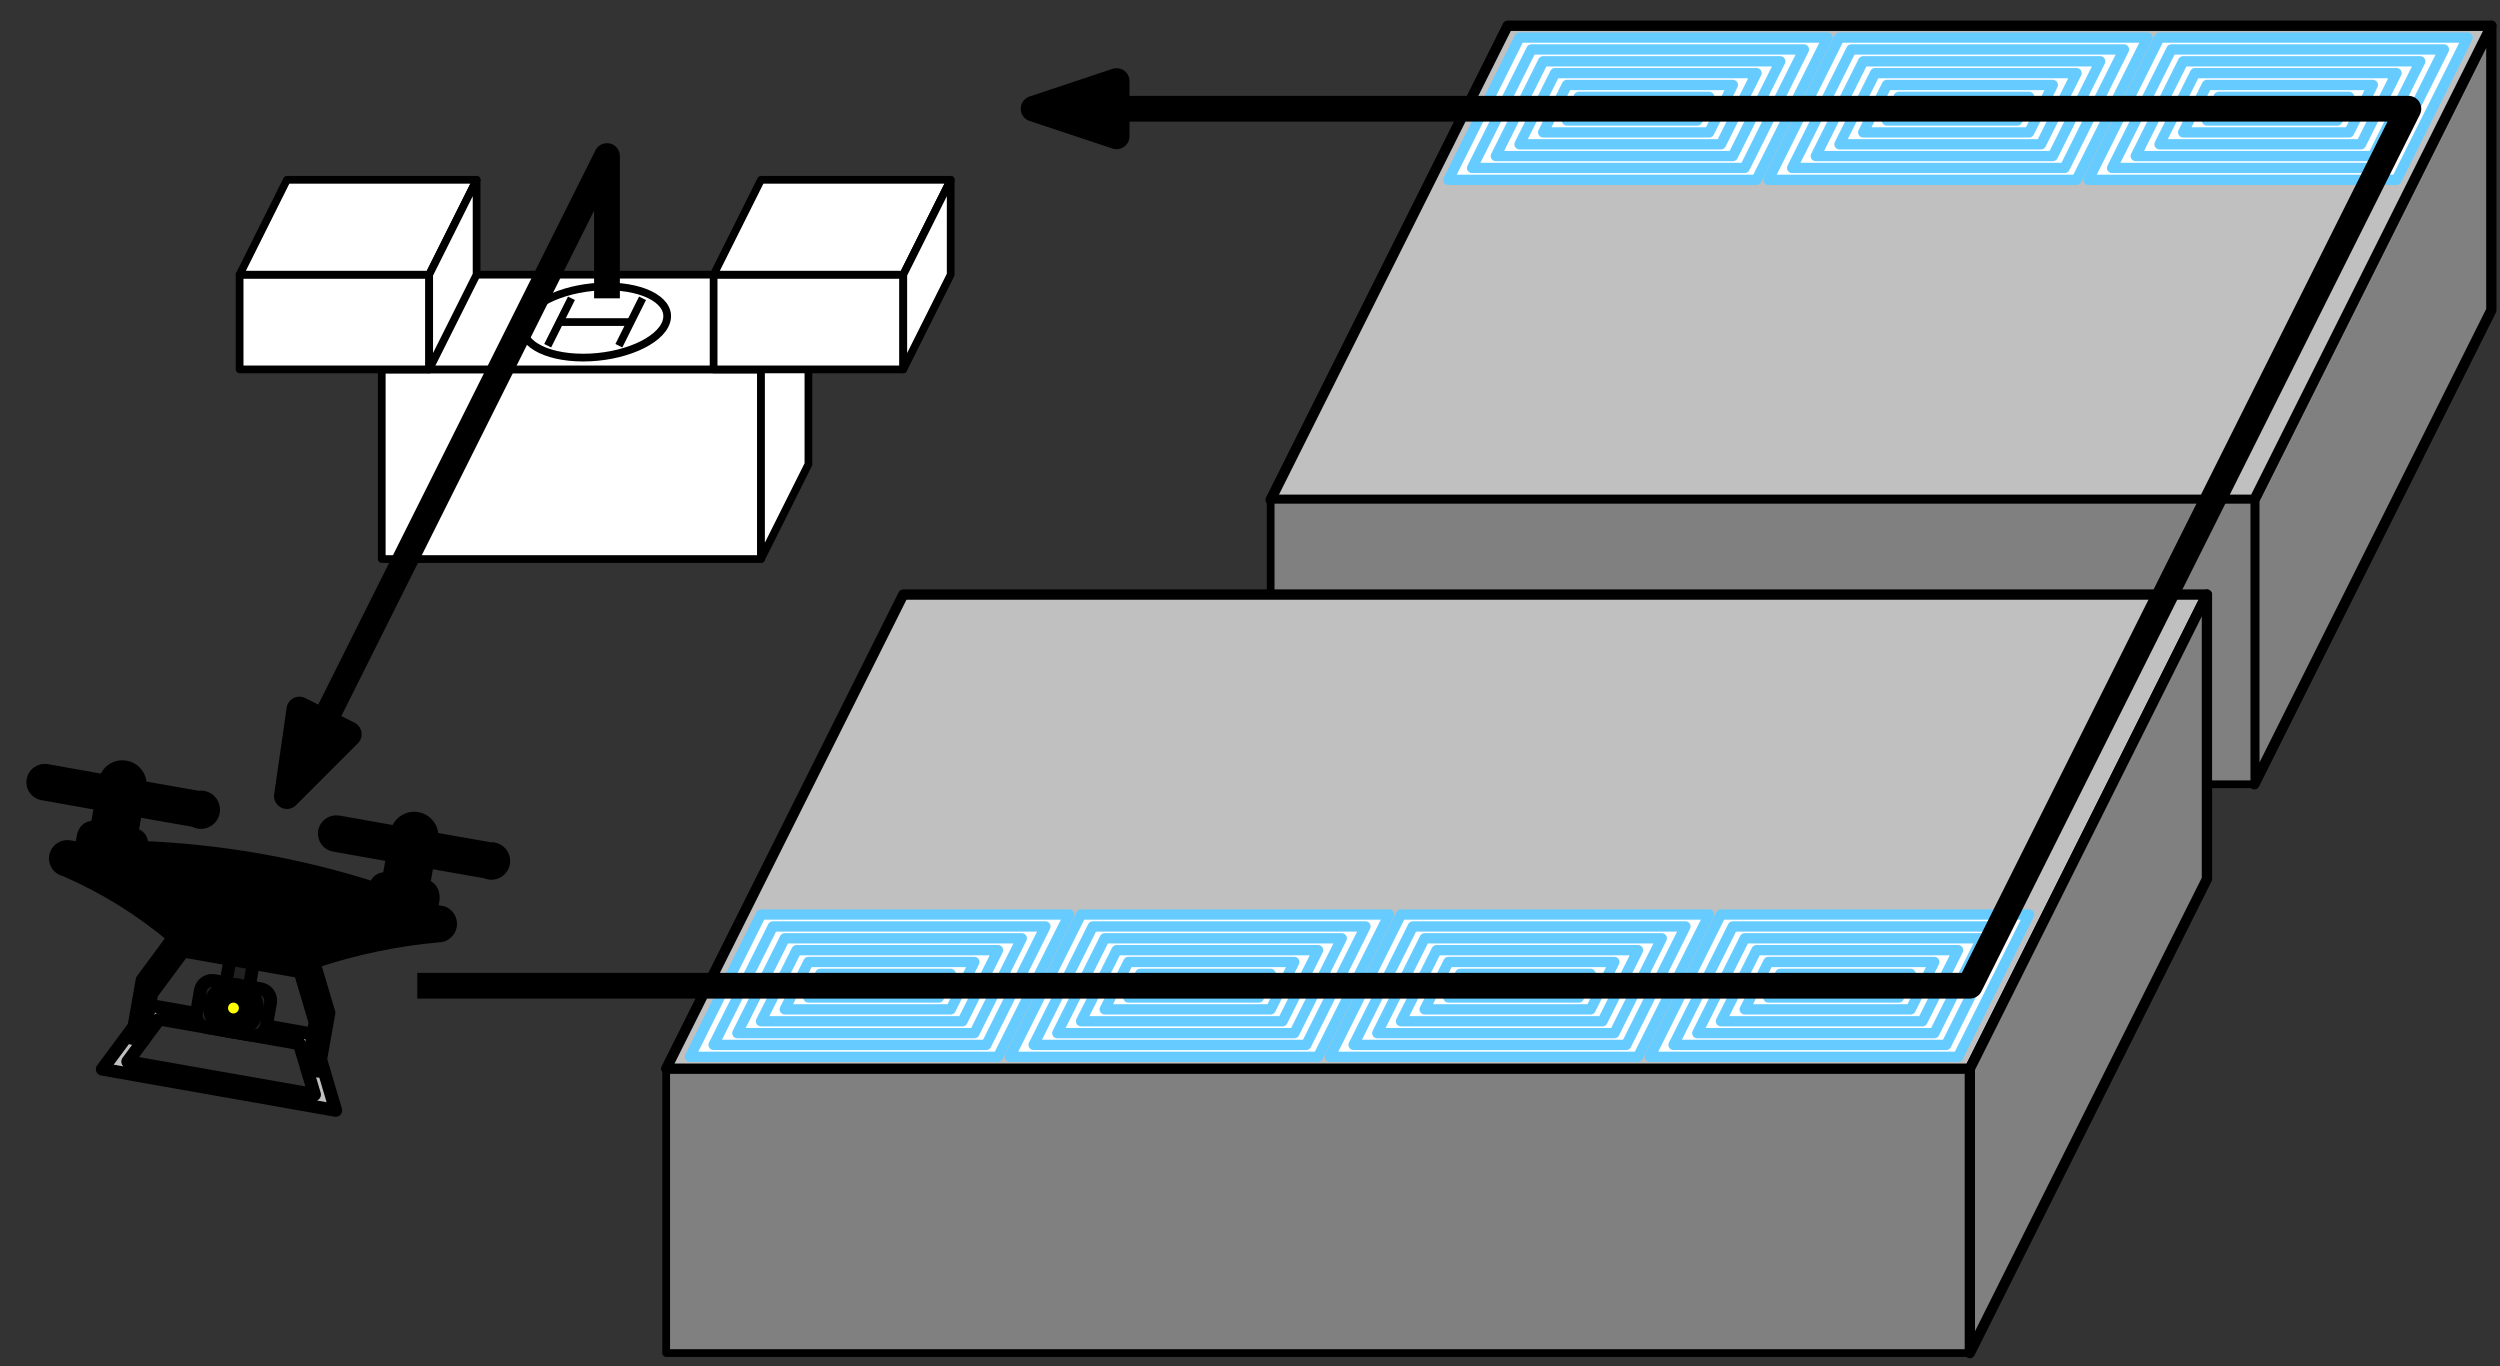 <?xml version="1.0" encoding="UTF-8"?>
<svg xmlns="http://www.w3.org/2000/svg" xmlns:xlink="http://www.w3.org/1999/xlink" width="97pt" height="53pt" viewBox="0 0 97 53" version="1.1">
<rect x="0" y="0" width="97" height="53" fill="#333333" stroke="none"/>
<g id="surface483">
<path style="fill-rule:evenodd;fill:rgb(100%,100%,100%);fill-opacity:1;stroke-width:0.5;stroke-linecap:butt;stroke-linejoin:round;stroke:rgb(100%,100%,100%);stroke-opacity:1;stroke-miterlimit:10;" d="M 64.117 798.434 L 63.199 796.594 L 72.395 796.594 L 71.016 799.352 L 64.578 799.352 L 64.117 798.434 L 64.578 797.973 L 64.117 797.055 L 71.477 797.055 L 70.555 798.895 L 65.039 798.895 L 64.578 797.973 " transform="matrix(1,0,0,-1,-7,833)"/>
<path style="fill-rule:evenodd;fill:rgb(100%,100%,100%);fill-opacity:1;stroke-width:0.5;stroke-linecap:butt;stroke-linejoin:round;stroke:rgb(100%,100%,100%);stroke-opacity:1;stroke-miterlimit:10;" d="M 59.059 806.711 C 58.805 806.711 58.602 806.918 58.602 807.172 C 58.602 807.426 58.809 807.629 59.059 807.629 L 61.359 807.629 C 61.371 808.012 61.691 808.309 62.074 808.297 C 62.434 808.281 62.727 807.992 62.738 807.629 L 65.039 807.629 C 65.293 807.73 65.578 807.602 65.676 807.348 C 65.773 807.094 65.648 806.809 65.395 806.711 C 65.281 806.664 65.152 806.664 65.039 806.711 L 62.738 806.711 L 62.738 805.789 C 63.047 805.789 63.199 805.637 63.199 805.332 C 66.25 805.746 69.344 805.746 72.395 805.332 C 72.395 805.637 72.547 805.789 72.855 805.789 L 72.855 806.711 L 70.555 806.711 C 70.301 806.707 70.094 806.91 70.09 807.164 C 70.086 807.418 70.289 807.625 70.543 807.629 C 70.547 807.629 70.551 807.629 70.555 807.629 L 72.855 807.629 C 72.867 808.012 73.191 808.309 73.57 808.293 C 73.93 808.281 74.223 807.992 74.234 807.629 L 76.535 807.629 C 76.789 807.703 77.051 807.555 77.125 807.301 C 77.195 807.047 77.047 806.781 76.793 806.711 C 76.707 806.688 76.617 806.688 76.535 806.711 L 74.234 806.711 L 74.234 805.789 C 74.5 805.773 74.656 805.621 74.695 805.332 L 74.695 804.871 L 75.152 804.871 C 75.406 804.82 75.574 804.578 75.523 804.324 C 75.488 804.133 75.344 803.988 75.152 803.953 C 73.555 803.52 72.012 802.902 70.555 802.113 L 71.477 800.273 L 71.477 797.973 L 71.016 797.973 L 71.016 799.812 L 70.098 801.652 C 69.789 801.652 69.637 801.652 69.637 801.652 L 65.957 801.652 C 65.957 801.652 65.805 801.652 65.496 801.652 L 64.578 799.812 L 64.578 797.973 L 64.117 797.973 L 64.117 800.273 L 65.039 802.113 C 63.602 802.945 62.055 803.566 60.438 803.953 C 60.184 803.953 59.98 804.156 59.98 804.41 C 59.98 804.664 60.184 804.871 60.438 804.871 L 60.898 804.871 L 60.898 805.332 C 60.898 805.637 61.051 805.789 61.359 805.789 L 61.359 806.711 Z M 59.059 806.711 " transform="matrix(1,0,0,-1,-7,833)"/>
<path style="fill-rule:evenodd;fill:rgb(100%,100%,100%);fill-opacity:1;stroke-width:0.5;stroke-linecap:butt;stroke-linejoin:round;stroke:rgb(100%,100%,100%);stroke-opacity:1;stroke-miterlimit:10;" d="M 67.336 801.652 L 67.336 800.734 L 66.875 800.734 C 66.621 800.734 66.418 800.527 66.418 800.273 L 66.418 799.352 C 66.418 799.098 66.621 798.895 66.875 798.895 L 68.715 798.895 C 68.969 798.895 69.176 799.098 69.176 799.352 L 69.176 800.273 C 69.176 800.527 68.969 800.734 68.715 800.734 L 68.258 800.734 L 68.258 801.652 Z M 67.336 801.652 " transform="matrix(1,0,0,-1,-7,833)"/>
<path style="fill-rule:evenodd;fill:rgb(100%,100%,100%);fill-opacity:1;stroke-width:0.5;stroke-linecap:butt;stroke-linejoin:round;stroke:rgb(100%,100%,100%);stroke-opacity:1;stroke-miterlimit:10;" d="M 69.176 800.273 L 69.176 799.352 L 69.637 799.352 L 69.637 800.273 Z M 69.176 800.273 " transform="matrix(1,0,0,-1,-7,833)"/>
<path style="fill-rule:evenodd;fill:rgb(100%,100%,100%);fill-opacity:1;stroke-width:0.5;stroke-linecap:butt;stroke-linejoin:round;stroke:rgb(100%,100%,100%);stroke-opacity:1;stroke-miterlimit:10;" d="M 72.855 801.191 L 72.855 798.434 L 70.098 799.352 L 70.098 800.273 Z M 72.855 801.191 " transform="matrix(1,0,0,-1,-7,833)"/>
<path style="fill-rule:evenodd;fill:rgb(100%,100%,100%);fill-opacity:1;stroke-width:0.3;stroke-linecap:butt;stroke-linejoin:round;stroke:rgb(0%,0%,0%);stroke-opacity:1;stroke-miterlimit:10;" d="M 21.812 811.309 L 36.527 811.309 L 36.527 818.668 L 21.812 818.668 Z M 21.812 811.309 " transform="matrix(1,0,0,-1,-7,833)"/>
<path style="fill-rule:evenodd;fill:rgb(100%,100%,100%);fill-opacity:1;stroke-width:0.3;stroke-linecap:butt;stroke-linejoin:round;stroke:rgb(0%,0%,0%);stroke-opacity:1;stroke-miterlimit:10;" d="M 21.812 818.668 L 36.527 818.668 L 38.367 822.344 L 23.652 822.344 L 21.812 818.668 " transform="matrix(1,0,0,-1,-7,833)"/>
<path style="fill-rule:evenodd;fill:rgb(100%,100%,100%);fill-opacity:1;stroke-width:0.3;stroke-linecap:butt;stroke-linejoin:round;stroke:rgb(0%,0%,0%);stroke-opacity:1;stroke-miterlimit:10;" d="M 36.527 811.309 L 36.527 818.668 L 38.367 822.344 L 38.367 814.988 Z M 36.527 811.309 " transform="matrix(1,0,0,-1,-7,833)"/>
<path style="fill-rule:evenodd;fill:rgb(100%,100%,100%);fill-opacity:1;stroke-width:0.3;stroke-linecap:butt;stroke-linejoin:round;stroke:rgb(0%,0%,0%);stroke-opacity:1;stroke-miterlimit:10;" d="M 16.297 818.668 L 16.297 822.344 L 23.652 822.344 L 23.652 818.668 Z M 16.297 818.668 " transform="matrix(1,0,0,-1,-7,833)"/>
<path style="fill-rule:evenodd;fill:rgb(100%,100%,100%);fill-opacity:1;stroke-width:0.3;stroke-linecap:butt;stroke-linejoin:round;stroke:rgb(0%,0%,0%);stroke-opacity:1;stroke-miterlimit:10;" d="M 16.297 822.344 L 23.652 822.344 L 25.492 826.023 L 18.133 826.023 Z M 16.297 822.344 " transform="matrix(1,0,0,-1,-7,833)"/>
<path style="fill-rule:evenodd;fill:rgb(100%,100%,100%);fill-opacity:1;stroke-width:0.3;stroke-linecap:butt;stroke-linejoin:round;stroke:rgb(0%,0%,0%);stroke-opacity:1;stroke-miterlimit:10;" d="M 23.652 818.668 L 23.652 822.344 L 25.492 826.023 L 25.492 822.344 Z M 23.652 818.668 " transform="matrix(1,0,0,-1,-7,833)"/>
<path style="fill-rule:evenodd;fill:rgb(100%,100%,100%);fill-opacity:1;stroke-width:0.3;stroke-linecap:butt;stroke-linejoin:round;stroke:rgb(0%,0%,0%);stroke-opacity:1;stroke-miterlimit:10;" d="M 34.688 818.668 L 34.688 822.344 L 42.047 822.344 L 42.047 818.668 Z M 34.688 818.668 " transform="matrix(1,0,0,-1,-7,833)"/>
<path style="fill-rule:evenodd;fill:rgb(100%,100%,100%);fill-opacity:1;stroke-width:0.3;stroke-linecap:butt;stroke-linejoin:round;stroke:rgb(0%,0%,0%);stroke-opacity:1;stroke-miterlimit:10;" d="M 34.688 822.344 L 42.047 822.344 L 43.887 826.023 L 36.527 826.023 Z M 34.688 822.344 " transform="matrix(1,0,0,-1,-7,833)"/>
<path style="fill-rule:evenodd;fill:rgb(100%,100%,100%);fill-opacity:1;stroke-width:0.3;stroke-linecap:butt;stroke-linejoin:round;stroke:rgb(0%,0%,0%);stroke-opacity:1;stroke-miterlimit:10;" d="M 42.047 818.668 L 42.047 822.344 L 43.887 826.023 L 43.887 822.344 Z M 42.047 818.668 " transform="matrix(1,0,0,-1,-7,833)"/>
<path style="fill-rule:evenodd;fill:rgb(100%,100%,100%);fill-opacity:1;stroke-width:0.3;stroke-linecap:butt;stroke-linejoin:round;stroke:rgb(0%,0%,0%);stroke-opacity:1;stroke-miterlimit:10;" d="M 32.848 820.504 C 33.102 821.27 32.074 821.887 30.551 821.887 C 29.027 821.887 27.586 821.27 27.332 820.504 C 27.078 819.742 28.105 819.125 29.629 819.125 C 31.152 819.125 32.594 819.742 32.848 820.504 " transform="matrix(1,0,0,-1,-7,833)"/>
<path style="fill:none;stroke-width:0.3;stroke-linecap:butt;stroke-linejoin:round;stroke:rgb(0%,0%,0%);stroke-opacity:1;stroke-miterlimit:10;" d="M 28.25 819.586 L 29.172 821.426 " transform="matrix(1,0,0,-1,-7,833)"/>
<path style="fill:none;stroke-width:0.3;stroke-linecap:butt;stroke-linejoin:round;stroke:rgb(0%,0%,0%);stroke-opacity:1;stroke-miterlimit:10;" d="M 31.012 819.586 L 31.93 821.426 " transform="matrix(1,0,0,-1,-7,833)"/>
<path style="fill:none;stroke-width:0.3;stroke-linecap:butt;stroke-linejoin:round;stroke:rgb(0%,0%,0%);stroke-opacity:1;stroke-miterlimit:10;" d="M 28.711 820.504 L 31.469 820.504 " transform="matrix(1,0,0,-1,-7,833)"/>
<path style="fill-rule:evenodd;fill:rgb(50.1%,50.1%,50.1%);fill-opacity:1;stroke-width:0.4;stroke-linecap:butt;stroke-linejoin:round;stroke:rgb(0%,0%,0%);stroke-opacity:1;stroke-miterlimit:10;" d="M 94.469 802.57 L 94.469 813.609 L 103.664 832 L 103.664 820.965 Z M 94.469 802.57 " transform="matrix(1,0,0,-1,-7,833)"/>
<path style="fill-rule:evenodd;fill:rgb(75.2%,75.2%,75.2%);fill-opacity:1;stroke-width:0.4;stroke-linecap:butt;stroke-linejoin:round;stroke:rgb(0%,0%,0%);stroke-opacity:1;stroke-miterlimit:10;" d="M 56.301 813.609 L 94.469 813.609 L 103.664 832 L 65.496 832 L 61.82 824.645 Z M 56.301 813.609 " transform="matrix(1,0,0,-1,-7,833)"/>
<path style="fill-rule:evenodd;fill:rgb(50.1%,50.1%,50.1%);fill-opacity:1;stroke-width:0.3;stroke-linecap:butt;stroke-linejoin:round;stroke:rgb(0%,0%,0%);stroke-opacity:1;stroke-miterlimit:10;" d="M 56.301 813.609 L 56.301 802.57 L 94.469 802.57 L 94.469 813.609 Z M 56.301 813.609 " transform="matrix(1,0,0,-1,-7,833)"/>
<path style="fill-rule:evenodd;fill:rgb(50.1%,50.1%,50.1%);fill-opacity:1;stroke-width:0.3;stroke-linecap:butt;stroke-linejoin:round;stroke:rgb(0%,0%,0%);stroke-opacity:1;stroke-miterlimit:10;" d="M 32.848 791.535 L 32.848 780.5 L 83.43 780.5 L 83.43 791.535 Z M 32.848 791.535 " transform="matrix(1,0,0,-1,-7,833)"/>
<path style="fill-rule:evenodd;fill:rgb(75.2%,75.2%,75.2%);fill-opacity:1;stroke-width:0.4;stroke-linecap:butt;stroke-linejoin:round;stroke:rgb(0%,0%,0%);stroke-opacity:1;stroke-miterlimit:10;" d="M 32.848 791.535 L 83.43 791.535 L 88.949 802.57 L 92.629 809.93 L 42.047 809.93 L 38.367 802.57 Z M 32.848 791.535 " transform="matrix(1,0,0,-1,-7,833)"/>
<path style="fill-rule:evenodd;fill:rgb(50.1%,50.1%,50.1%);fill-opacity:1;stroke-width:0.4;stroke-linecap:butt;stroke-linejoin:round;stroke:rgb(0%,0%,0%);stroke-opacity:1;stroke-miterlimit:10;" d="M 83.43 780.5 L 83.43 791.535 L 92.629 809.93 L 92.629 798.895 Z M 83.43 780.5 " transform="matrix(1,0,0,-1,-7,833)"/>
<path style="fill-rule:evenodd;fill:rgb(100%,100%,100%);fill-opacity:1;stroke-width:0.4;stroke-linecap:butt;stroke-linejoin:round;stroke:rgb(39.9%,79.9%,100%);stroke-opacity:1;stroke-miterlimit:10;" d="M 73.773 797.516 L 71.016 791.996 L 82.973 791.996 L 85.73 797.516 Z M 73.773 797.516 " transform="matrix(1,0,0,-1,-7,833)"/>
<path style="fill-rule:evenodd;fill:rgb(100%,100%,100%);fill-opacity:1;stroke-width:0.4;stroke-linecap:butt;stroke-linejoin:round;stroke:rgb(39.9%,79.9%,100%);stroke-opacity:1;stroke-miterlimit:10;" d="M 74.234 797.055 L 71.934 792.457 L 82.512 792.457 L 84.809 797.055 Z M 74.234 797.055 " transform="matrix(1,0,0,-1,-7,833)"/>
<path style="fill-rule:evenodd;fill:rgb(100%,100%,100%);fill-opacity:1;stroke-width:0.4;stroke-linecap:butt;stroke-linejoin:round;stroke:rgb(39.9%,79.9%,100%);stroke-opacity:1;stroke-miterlimit:10;" d="M 74.695 796.594 L 72.855 792.914 L 82.051 792.914 L 83.891 796.594 Z M 74.695 796.594 " transform="matrix(1,0,0,-1,-7,833)"/>
<path style="fill-rule:evenodd;fill:rgb(100%,100%,100%);fill-opacity:1;stroke-width:0.4;stroke-linecap:butt;stroke-linejoin:round;stroke:rgb(39.9%,79.9%,100%);stroke-opacity:1;stroke-miterlimit:10;" d="M 75.152 796.133 L 73.773 793.375 L 81.59 793.375 L 82.973 796.133 Z M 75.152 796.133 " transform="matrix(1,0,0,-1,-7,833)"/>
<path style="fill-rule:evenodd;fill:rgb(100%,100%,100%);fill-opacity:1;stroke-width:0.4;stroke-linecap:butt;stroke-linejoin:round;stroke:rgb(39.9%,79.9%,100%);stroke-opacity:1;stroke-miterlimit:10;" d="M 75.613 795.676 L 74.695 793.836 L 81.133 793.836 L 82.051 795.676 Z M 75.613 795.676 " transform="matrix(1,0,0,-1,-7,833)"/>
<path style="fill-rule:evenodd;fill:rgb(100%,100%,100%);fill-opacity:1;stroke-width:0.4;stroke-linecap:butt;stroke-linejoin:round;stroke:rgb(39.9%,79.9%,100%);stroke-opacity:1;stroke-miterlimit:10;" d="M 76.074 795.215 L 75.613 794.297 L 80.672 794.297 L 81.133 795.215 Z M 76.074 795.215 " transform="matrix(1,0,0,-1,-7,833)"/>
<path style="fill-rule:evenodd;fill:rgb(100%,100%,100%);fill-opacity:1;stroke-width:0.4;stroke-linecap:butt;stroke-linejoin:round;stroke:rgb(39.9%,79.9%,100%);stroke-opacity:1;stroke-miterlimit:10;" d="M 61.359 797.516 L 58.602 791.996 L 70.555 791.996 L 73.316 797.516 Z M 61.359 797.516 " transform="matrix(1,0,0,-1,-7,833)"/>
<path style="fill-rule:evenodd;fill:rgb(100%,100%,100%);fill-opacity:1;stroke-width:0.4;stroke-linecap:butt;stroke-linejoin:round;stroke:rgb(39.9%,79.9%,100%);stroke-opacity:1;stroke-miterlimit:10;" d="M 61.82 797.055 L 59.52 792.457 L 70.098 792.457 L 72.395 797.055 Z M 61.82 797.055 " transform="matrix(1,0,0,-1,-7,833)"/>
<path style="fill-rule:evenodd;fill:rgb(100%,100%,100%);fill-opacity:1;stroke-width:0.4;stroke-linecap:butt;stroke-linejoin:round;stroke:rgb(39.9%,79.9%,100%);stroke-opacity:1;stroke-miterlimit:10;" d="M 62.277 796.594 L 60.438 792.914 L 69.637 792.914 L 71.477 796.594 Z M 62.277 796.594 " transform="matrix(1,0,0,-1,-7,833)"/>
<path style="fill-rule:evenodd;fill:rgb(100%,100%,100%);fill-opacity:1;stroke-width:0.4;stroke-linecap:butt;stroke-linejoin:round;stroke:rgb(39.9%,79.9%,100%);stroke-opacity:1;stroke-miterlimit:10;" d="M 62.738 796.133 L 61.359 793.375 L 69.176 793.375 L 70.555 796.133 Z M 62.738 796.133 " transform="matrix(1,0,0,-1,-7,833)"/>
<path style="fill-rule:evenodd;fill:rgb(100%,100%,100%);fill-opacity:1;stroke-width:0.4;stroke-linecap:butt;stroke-linejoin:round;stroke:rgb(39.9%,79.9%,100%);stroke-opacity:1;stroke-miterlimit:10;" d="M 63.199 795.676 L 62.277 793.836 L 68.715 793.836 L 69.637 795.676 Z M 63.199 795.676 " transform="matrix(1,0,0,-1,-7,833)"/>
<path style="fill-rule:evenodd;fill:rgb(100%,100%,100%);fill-opacity:1;stroke-width:0.4;stroke-linecap:butt;stroke-linejoin:round;stroke:rgb(39.9%,79.9%,100%);stroke-opacity:1;stroke-miterlimit:10;" d="M 63.656 795.215 L 63.199 794.297 L 68.258 794.297 L 68.715 795.215 Z M 63.656 795.215 " transform="matrix(1,0,0,-1,-7,833)"/>
<path style="fill-rule:evenodd;fill:rgb(100%,100%,100%);fill-opacity:1;stroke-width:0.4;stroke-linecap:butt;stroke-linejoin:round;stroke:rgb(39.9%,79.9%,100%);stroke-opacity:1;stroke-miterlimit:10;" d="M 48.945 797.516 L 46.184 791.996 L 58.141 791.996 L 60.898 797.516 Z M 48.945 797.516 " transform="matrix(1,0,0,-1,-7,833)"/>
<path style="fill-rule:evenodd;fill:rgb(100%,100%,100%);fill-opacity:1;stroke-width:0.4;stroke-linecap:butt;stroke-linejoin:round;stroke:rgb(39.9%,79.9%,100%);stroke-opacity:1;stroke-miterlimit:10;" d="M 49.402 797.055 L 47.105 792.457 L 57.68 792.457 L 59.98 797.055 Z M 49.402 797.055 " transform="matrix(1,0,0,-1,-7,833)"/>
<path style="fill-rule:evenodd;fill:rgb(100%,100%,100%);fill-opacity:1;stroke-width:0.4;stroke-linecap:butt;stroke-linejoin:round;stroke:rgb(39.9%,79.9%,100%);stroke-opacity:1;stroke-miterlimit:10;" d="M 49.863 796.594 L 48.023 792.914 L 57.219 792.914 L 59.059 796.594 Z M 49.863 796.594 " transform="matrix(1,0,0,-1,-7,833)"/>
<path style="fill-rule:evenodd;fill:rgb(100%,100%,100%);fill-opacity:1;stroke-width:0.4;stroke-linecap:butt;stroke-linejoin:round;stroke:rgb(39.9%,79.9%,100%);stroke-opacity:1;stroke-miterlimit:10;" d="M 50.324 796.133 L 48.945 793.375 L 56.762 793.375 L 58.141 796.133 Z M 50.324 796.133 " transform="matrix(1,0,0,-1,-7,833)"/>
<path style="fill-rule:evenodd;fill:rgb(100%,100%,100%);fill-opacity:1;stroke-width:0.4;stroke-linecap:butt;stroke-linejoin:round;stroke:rgb(39.9%,79.9%,100%);stroke-opacity:1;stroke-miterlimit:10;" d="M 50.781 795.676 L 49.863 793.836 L 56.301 793.836 L 57.219 795.676 Z M 50.781 795.676 " transform="matrix(1,0,0,-1,-7,833)"/>
<path style="fill-rule:evenodd;fill:rgb(100%,100%,100%);fill-opacity:1;stroke-width:0.4;stroke-linecap:butt;stroke-linejoin:round;stroke:rgb(39.9%,79.9%,100%);stroke-opacity:1;stroke-miterlimit:10;" d="M 51.242 795.215 L 50.781 794.297 L 55.84 794.297 L 56.301 795.215 Z M 51.242 795.215 " transform="matrix(1,0,0,-1,-7,833)"/>
<path style="fill-rule:evenodd;fill:rgb(100%,100%,100%);fill-opacity:1;stroke-width:0.4;stroke-linecap:butt;stroke-linejoin:round;stroke:rgb(39.9%,79.9%,100%);stroke-opacity:1;stroke-miterlimit:10;" d="M 36.527 797.516 L 33.77 791.996 L 45.723 791.996 L 48.484 797.516 Z M 36.527 797.516 " transform="matrix(1,0,0,-1,-7,833)"/>
<path style="fill-rule:evenodd;fill:rgb(100%,100%,100%);fill-opacity:1;stroke-width:0.4;stroke-linecap:butt;stroke-linejoin:round;stroke:rgb(39.9%,79.9%,100%);stroke-opacity:1;stroke-miterlimit:10;" d="M 36.988 797.055 L 34.688 792.457 L 45.266 792.457 L 47.562 797.055 Z M 36.988 797.055 " transform="matrix(1,0,0,-1,-7,833)"/>
<path style="fill-rule:evenodd;fill:rgb(100%,100%,100%);fill-opacity:1;stroke-width:0.4;stroke-linecap:butt;stroke-linejoin:round;stroke:rgb(39.9%,79.9%,100%);stroke-opacity:1;stroke-miterlimit:10;" d="M 37.449 796.594 L 35.609 792.914 L 44.805 792.914 L 46.645 796.594 Z M 37.449 796.594 " transform="matrix(1,0,0,-1,-7,833)"/>
<path style="fill-rule:evenodd;fill:rgb(100%,100%,100%);fill-opacity:1;stroke-width:0.4;stroke-linecap:butt;stroke-linejoin:round;stroke:rgb(39.9%,79.9%,100%);stroke-opacity:1;stroke-miterlimit:10;" d="M 37.906 796.133 L 36.527 793.375 L 44.344 793.375 L 45.723 796.133 Z M 37.906 796.133 " transform="matrix(1,0,0,-1,-7,833)"/>
<path style="fill-rule:evenodd;fill:rgb(100%,100%,100%);fill-opacity:1;stroke-width:0.4;stroke-linecap:butt;stroke-linejoin:round;stroke:rgb(39.9%,79.9%,100%);stroke-opacity:1;stroke-miterlimit:10;" d="M 38.367 795.676 L 37.449 793.836 L 43.887 793.836 L 44.805 795.676 Z M 38.367 795.676 " transform="matrix(1,0,0,-1,-7,833)"/>
<path style="fill-rule:evenodd;fill:rgb(100%,100%,100%);fill-opacity:1;stroke-width:0.4;stroke-linecap:butt;stroke-linejoin:round;stroke:rgb(39.9%,79.9%,100%);stroke-opacity:1;stroke-miterlimit:10;" d="M 38.828 795.215 L 38.367 794.297 L 43.426 794.297 L 43.887 795.215 Z M 38.828 795.215 " transform="matrix(1,0,0,-1,-7,833)"/>
<path style="fill-rule:evenodd;fill:rgb(100%,100%,100%);fill-opacity:1;stroke-width:0.4;stroke-linecap:butt;stroke-linejoin:round;stroke:rgb(39.9%,79.9%,100%);stroke-opacity:1;stroke-miterlimit:10;" d="M 90.789 831.543 L 88.031 826.023 L 99.984 826.023 L 102.742 831.543 Z M 90.789 831.543 " transform="matrix(1,0,0,-1,-7,833)"/>
<path style="fill-rule:evenodd;fill:rgb(100%,100%,100%);fill-opacity:1;stroke-width:0.4;stroke-linecap:butt;stroke-linejoin:round;stroke:rgb(39.9%,79.9%,100%);stroke-opacity:1;stroke-miterlimit:10;" d="M 91.25 831.082 L 88.949 826.484 L 99.523 826.484 L 101.824 831.082 Z M 91.25 831.082 " transform="matrix(1,0,0,-1,-7,833)"/>
<path style="fill-rule:evenodd;fill:rgb(100%,100%,100%);fill-opacity:1;stroke-width:0.4;stroke-linecap:butt;stroke-linejoin:round;stroke:rgb(39.9%,79.9%,100%);stroke-opacity:1;stroke-miterlimit:10;" d="M 91.707 830.621 L 89.867 826.945 L 99.066 826.945 L 100.906 830.621 Z M 91.707 830.621 " transform="matrix(1,0,0,-1,-7,833)"/>
<path style="fill-rule:evenodd;fill:rgb(100%,100%,100%);fill-opacity:1;stroke-width:0.4;stroke-linecap:butt;stroke-linejoin:round;stroke:rgb(39.9%,79.9%,100%);stroke-opacity:1;stroke-miterlimit:10;" d="M 92.168 830.164 L 90.789 827.402 L 98.605 827.402 L 99.984 830.164 Z M 92.168 830.164 " transform="matrix(1,0,0,-1,-7,833)"/>
<path style="fill-rule:evenodd;fill:rgb(100%,100%,100%);fill-opacity:1;stroke-width:0.4;stroke-linecap:butt;stroke-linejoin:round;stroke:rgb(39.9%,79.9%,100%);stroke-opacity:1;stroke-miterlimit:10;" d="M 92.629 829.703 L 91.707 827.863 L 98.145 827.863 L 99.066 829.703 Z M 92.629 829.703 " transform="matrix(1,0,0,-1,-7,833)"/>
<path style="fill-rule:evenodd;fill:rgb(100%,100%,100%);fill-opacity:1;stroke-width:0.4;stroke-linecap:butt;stroke-linejoin:round;stroke:rgb(39.9%,79.9%,100%);stroke-opacity:1;stroke-miterlimit:10;" d="M 93.086 829.242 L 92.629 828.324 L 97.688 828.324 L 98.145 829.242 Z M 93.086 829.242 " transform="matrix(1,0,0,-1,-7,833)"/>
<path style="fill-rule:evenodd;fill:rgb(100%,100%,100%);fill-opacity:1;stroke-width:0.4;stroke-linecap:butt;stroke-linejoin:round;stroke:rgb(39.9%,79.9%,100%);stroke-opacity:1;stroke-miterlimit:10;" d="M 78.371 831.543 L 75.613 826.023 L 87.57 826.023 L 90.328 831.543 Z M 78.371 831.543 " transform="matrix(1,0,0,-1,-7,833)"/>
<path style="fill-rule:evenodd;fill:rgb(100%,100%,100%);fill-opacity:1;stroke-width:0.4;stroke-linecap:butt;stroke-linejoin:round;stroke:rgb(39.9%,79.9%,100%);stroke-opacity:1;stroke-miterlimit:10;" d="M 78.832 831.082 L 76.535 826.484 L 87.109 826.484 L 89.41 831.082 Z M 78.832 831.082 " transform="matrix(1,0,0,-1,-7,833)"/>
<path style="fill-rule:evenodd;fill:rgb(100%,100%,100%);fill-opacity:1;stroke-width:0.4;stroke-linecap:butt;stroke-linejoin:round;stroke:rgb(39.9%,79.9%,100%);stroke-opacity:1;stroke-miterlimit:10;" d="M 79.293 830.621 L 77.453 826.945 L 86.648 826.945 L 88.488 830.621 Z M 79.293 830.621 " transform="matrix(1,0,0,-1,-7,833)"/>
<path style="fill-rule:evenodd;fill:rgb(100%,100%,100%);fill-opacity:1;stroke-width:0.4;stroke-linecap:butt;stroke-linejoin:round;stroke:rgb(39.9%,79.9%,100%);stroke-opacity:1;stroke-miterlimit:10;" d="M 79.754 830.164 L 78.371 827.402 L 86.191 827.402 L 87.57 830.164 Z M 79.754 830.164 " transform="matrix(1,0,0,-1,-7,833)"/>
<path style="fill-rule:evenodd;fill:rgb(100%,100%,100%);fill-opacity:1;stroke-width:0.4;stroke-linecap:butt;stroke-linejoin:round;stroke:rgb(39.9%,79.9%,100%);stroke-opacity:1;stroke-miterlimit:10;" d="M 80.211 829.703 L 79.293 827.863 L 85.73 827.863 L 86.648 829.703 Z M 80.211 829.703 " transform="matrix(1,0,0,-1,-7,833)"/>
<path style="fill-rule:evenodd;fill:rgb(100%,100%,100%);fill-opacity:1;stroke-width:0.4;stroke-linecap:butt;stroke-linejoin:round;stroke:rgb(39.9%,79.9%,100%);stroke-opacity:1;stroke-miterlimit:10;" d="M 80.672 829.242 L 80.211 828.324 L 85.27 828.324 L 85.73 829.242 Z M 80.672 829.242 " transform="matrix(1,0,0,-1,-7,833)"/>
<path style="fill-rule:evenodd;fill:rgb(100%,100%,100%);fill-opacity:1;stroke-width:0.4;stroke-linecap:butt;stroke-linejoin:round;stroke:rgb(39.9%,79.9%,100%);stroke-opacity:1;stroke-miterlimit:10;" d="M 65.957 831.543 L 63.199 826.023 L 75.152 826.023 L 77.914 831.543 Z M 65.957 831.543 " transform="matrix(1,0,0,-1,-7,833)"/>
<path style="fill-rule:evenodd;fill:rgb(100%,100%,100%);fill-opacity:1;stroke-width:0.4;stroke-linecap:butt;stroke-linejoin:round;stroke:rgb(39.9%,79.9%,100%);stroke-opacity:1;stroke-miterlimit:10;" d="M 66.418 831.082 L 64.117 826.484 L 74.695 826.484 L 76.992 831.082 Z M 66.418 831.082 " transform="matrix(1,0,0,-1,-7,833)"/>
<path style="fill-rule:evenodd;fill:rgb(100%,100%,100%);fill-opacity:1;stroke-width:0.4;stroke-linecap:butt;stroke-linejoin:round;stroke:rgb(39.9%,79.9%,100%);stroke-opacity:1;stroke-miterlimit:10;" d="M 66.875 830.621 L 65.039 826.945 L 74.234 826.945 L 76.074 830.621 Z M 66.875 830.621 " transform="matrix(1,0,0,-1,-7,833)"/>
<path style="fill-rule:evenodd;fill:rgb(100%,100%,100%);fill-opacity:1;stroke-width:0.4;stroke-linecap:butt;stroke-linejoin:round;stroke:rgb(39.9%,79.9%,100%);stroke-opacity:1;stroke-miterlimit:10;" d="M 67.336 830.164 L 65.957 827.402 L 73.773 827.402 L 75.152 830.164 Z M 67.336 830.164 " transform="matrix(1,0,0,-1,-7,833)"/>
<path style="fill-rule:evenodd;fill:rgb(100%,100%,100%);fill-opacity:1;stroke-width:0.4;stroke-linecap:butt;stroke-linejoin:round;stroke:rgb(39.9%,79.9%,100%);stroke-opacity:1;stroke-miterlimit:10;" d="M 67.797 829.703 L 66.875 827.863 L 73.316 827.863 L 74.234 829.703 Z M 67.797 829.703 " transform="matrix(1,0,0,-1,-7,833)"/>
<path style="fill-rule:evenodd;fill:rgb(100%,100%,100%);fill-opacity:1;stroke-width:0.4;stroke-linecap:butt;stroke-linejoin:round;stroke:rgb(39.9%,79.9%,100%);stroke-opacity:1;stroke-miterlimit:10;" d="M 68.258 829.242 L 67.797 828.324 L 72.855 828.324 L 73.316 829.242 Z M 68.258 829.242 " transform="matrix(1,0,0,-1,-7,833)"/>
<path style="fill:none;stroke-width:1;stroke-linecap:butt;stroke-linejoin:round;stroke:rgb(0%,0%,0%);stroke-opacity:1;stroke-miterlimit:10;" d="M 18.133 802.113 L 30.551 826.945 L 30.551 821.426 " transform="matrix(1,0,0,-1,-7,833)"/>
<path style="fill-rule:evenodd;fill:rgb(0%,0%,0%);fill-opacity:1;stroke-width:1;stroke-linecap:butt;stroke-linejoin:round;stroke:rgb(0%,0%,0%);stroke-opacity:1;stroke-miterlimit:10;" d="M 18.133 802.113 L 20.531 804.512 L 18.617 805.469 Z M 18.133 802.113 " transform="matrix(1,0,0,-1,-7,833)"/>
<path style="fill:none;stroke-width:1;stroke-linecap:butt;stroke-linejoin:round;stroke:rgb(0%,0%,0%);stroke-opacity:1;stroke-miterlimit:10;" d="M 47.105 828.781 L 100.445 828.781 L 83.43 794.754 L 23.191 794.754 " transform="matrix(1,0,0,-1,-7,833)"/>
<path style="fill-rule:evenodd;fill:rgb(0%,0%,0%);fill-opacity:1;stroke-width:1;stroke-linecap:butt;stroke-linejoin:round;stroke:rgb(0%,0%,0%);stroke-opacity:1;stroke-miterlimit:10;" d="M 47.105 828.781 L 50.324 827.711 L 50.324 829.855 Z M 47.105 828.781 " transform="matrix(1,0,0,-1,-7,833)"/>
<path style="fill-rule:evenodd;fill:rgb(75.2%,75.2%,75.2%);fill-opacity:1;stroke-width:0.5;stroke-linecap:butt;stroke-linejoin:round;stroke:rgb(0%,0%,0%);stroke-opacity:1;stroke-miterlimit:10;" d="M 12.195 793.168 L 10.969 791.516 L 20.027 789.918 L 19.148 792.875 L 12.809 793.996 L 12.195 793.168 L 12.566 792.637 L 11.957 791.809 L 19.203 790.531 L 18.613 792.504 L 13.18 793.461 L 12.566 792.637 " transform="matrix(1,0,0,-1,-7,833)"/>
<path style="fill-rule:evenodd;fill:rgb(0%,0%,0%);fill-opacity:1;stroke-width:0.5;stroke-linecap:butt;stroke-linejoin:round;stroke:rgb(0%,0%,0%);stroke-opacity:1;stroke-miterlimit:10;" d="M 8.652 802.199 C 8.402 802.242 8.234 802.484 8.281 802.734 C 8.324 802.98 8.562 803.145 8.812 803.105 L 11.074 802.703 C 11.156 803.078 11.523 803.316 11.895 803.234 C 12.25 803.16 12.484 802.824 12.434 802.465 L 14.699 802.066 C 14.965 802.121 15.227 801.945 15.277 801.68 C 15.332 801.41 15.156 801.152 14.891 801.098 C 14.77 801.074 14.645 801.098 14.539 801.16 L 12.273 801.559 L 12.113 800.652 C 12.418 800.602 12.539 800.422 12.488 800.121 C 15.566 800 18.613 799.465 21.543 798.523 C 21.598 798.824 21.773 798.949 22.078 798.898 L 22.238 799.801 L 19.973 800.203 C 19.723 800.242 19.551 800.477 19.59 800.73 C 19.633 800.98 19.867 801.148 20.117 801.109 C 20.125 801.109 20.129 801.109 20.133 801.109 L 22.395 800.707 C 22.477 801.082 22.844 801.316 23.215 801.238 C 23.57 801.16 23.805 800.828 23.754 800.469 L 26.02 800.07 C 26.281 800.098 26.516 799.906 26.543 799.641 C 26.57 799.379 26.379 799.145 26.117 799.117 C 26.027 799.109 25.938 799.125 25.859 799.164 L 23.594 799.562 L 23.434 798.656 C 23.695 798.594 23.82 798.418 23.809 798.125 L 23.73 797.672 L 24.184 797.594 C 24.422 797.5 24.543 797.23 24.453 796.988 C 24.383 796.809 24.215 796.688 24.023 796.688 C 22.371 796.539 20.746 796.199 19.176 795.672 L 19.762 793.703 L 19.359 791.438 L 18.91 791.52 L 19.227 793.328 L 18.641 795.301 C 18.34 795.355 18.188 795.379 18.188 795.379 L 16.375 795.699 L 14.566 796.02 C 14.566 796.02 14.414 796.047 14.113 796.098 L 12.887 794.445 L 12.566 792.637 L 12.117 792.715 L 12.516 794.98 L 13.738 796.633 C 12.473 797.699 11.055 798.582 9.531 799.242 C 9.281 799.285 9.113 799.523 9.156 799.773 C 9.203 800.023 9.441 800.191 9.691 800.148 L 10.145 800.066 L 10.223 800.52 C 10.277 800.82 10.453 800.945 10.754 800.895 L 10.914 801.797 Z M 8.652 802.199 " transform="matrix(1,0,0,-1,-7,833)"/>
<path style="fill-rule:evenodd;fill:rgb(13.2%,13.2%,13.2%);fill-opacity:1;stroke-width:0.5;stroke-linecap:butt;stroke-linejoin:round;stroke:rgb(0%,0%,0%);stroke-opacity:1;stroke-miterlimit:10;" d="M 15.926 795.781 L 15.766 794.875 L 15.312 794.953 C 15.062 794.996 14.824 794.832 14.777 794.582 L 14.621 793.676 C 14.574 793.426 14.742 793.188 14.992 793.141 L 16.805 792.824 C 17.055 792.777 17.293 792.945 17.336 793.195 L 17.496 794.102 C 17.539 794.352 17.371 794.59 17.125 794.633 L 16.672 794.715 L 16.828 795.621 Z M 15.926 795.781 " transform="matrix(1,0,0,-1,-7,833)"/>
<path style="fill:none;stroke-width:0.5;stroke-linecap:butt;stroke-linejoin:round;stroke:rgb(0%,0%,0%);stroke-opacity:1;stroke-miterlimit:10;" d="M 16.965 793.73 C 17.051 794.227 16.719 794.707 16.219 794.793 C 15.719 794.883 15.238 794.547 15.152 794.047 C 15.062 793.547 15.398 793.07 15.898 792.98 C 16.398 792.895 16.875 793.227 16.965 793.73 " transform="matrix(1,0,0,-1,-7,833)"/>
<path style="fill-rule:evenodd;fill:rgb(100%,100%,0%);fill-opacity:1;stroke-width:0.5;stroke-linecap:butt;stroke-linejoin:round;stroke:rgb(0%,0%,0%);stroke-opacity:1;stroke-miterlimit:10;" d="M 16.512 793.809 C 16.555 794.059 16.387 794.297 16.137 794.34 C 15.887 794.387 15.648 794.219 15.605 793.969 C 15.559 793.719 15.727 793.48 15.977 793.434 C 16.227 793.391 16.465 793.559 16.512 793.809 " transform="matrix(1,0,0,-1,-7,833)"/>
</g>
</svg>
